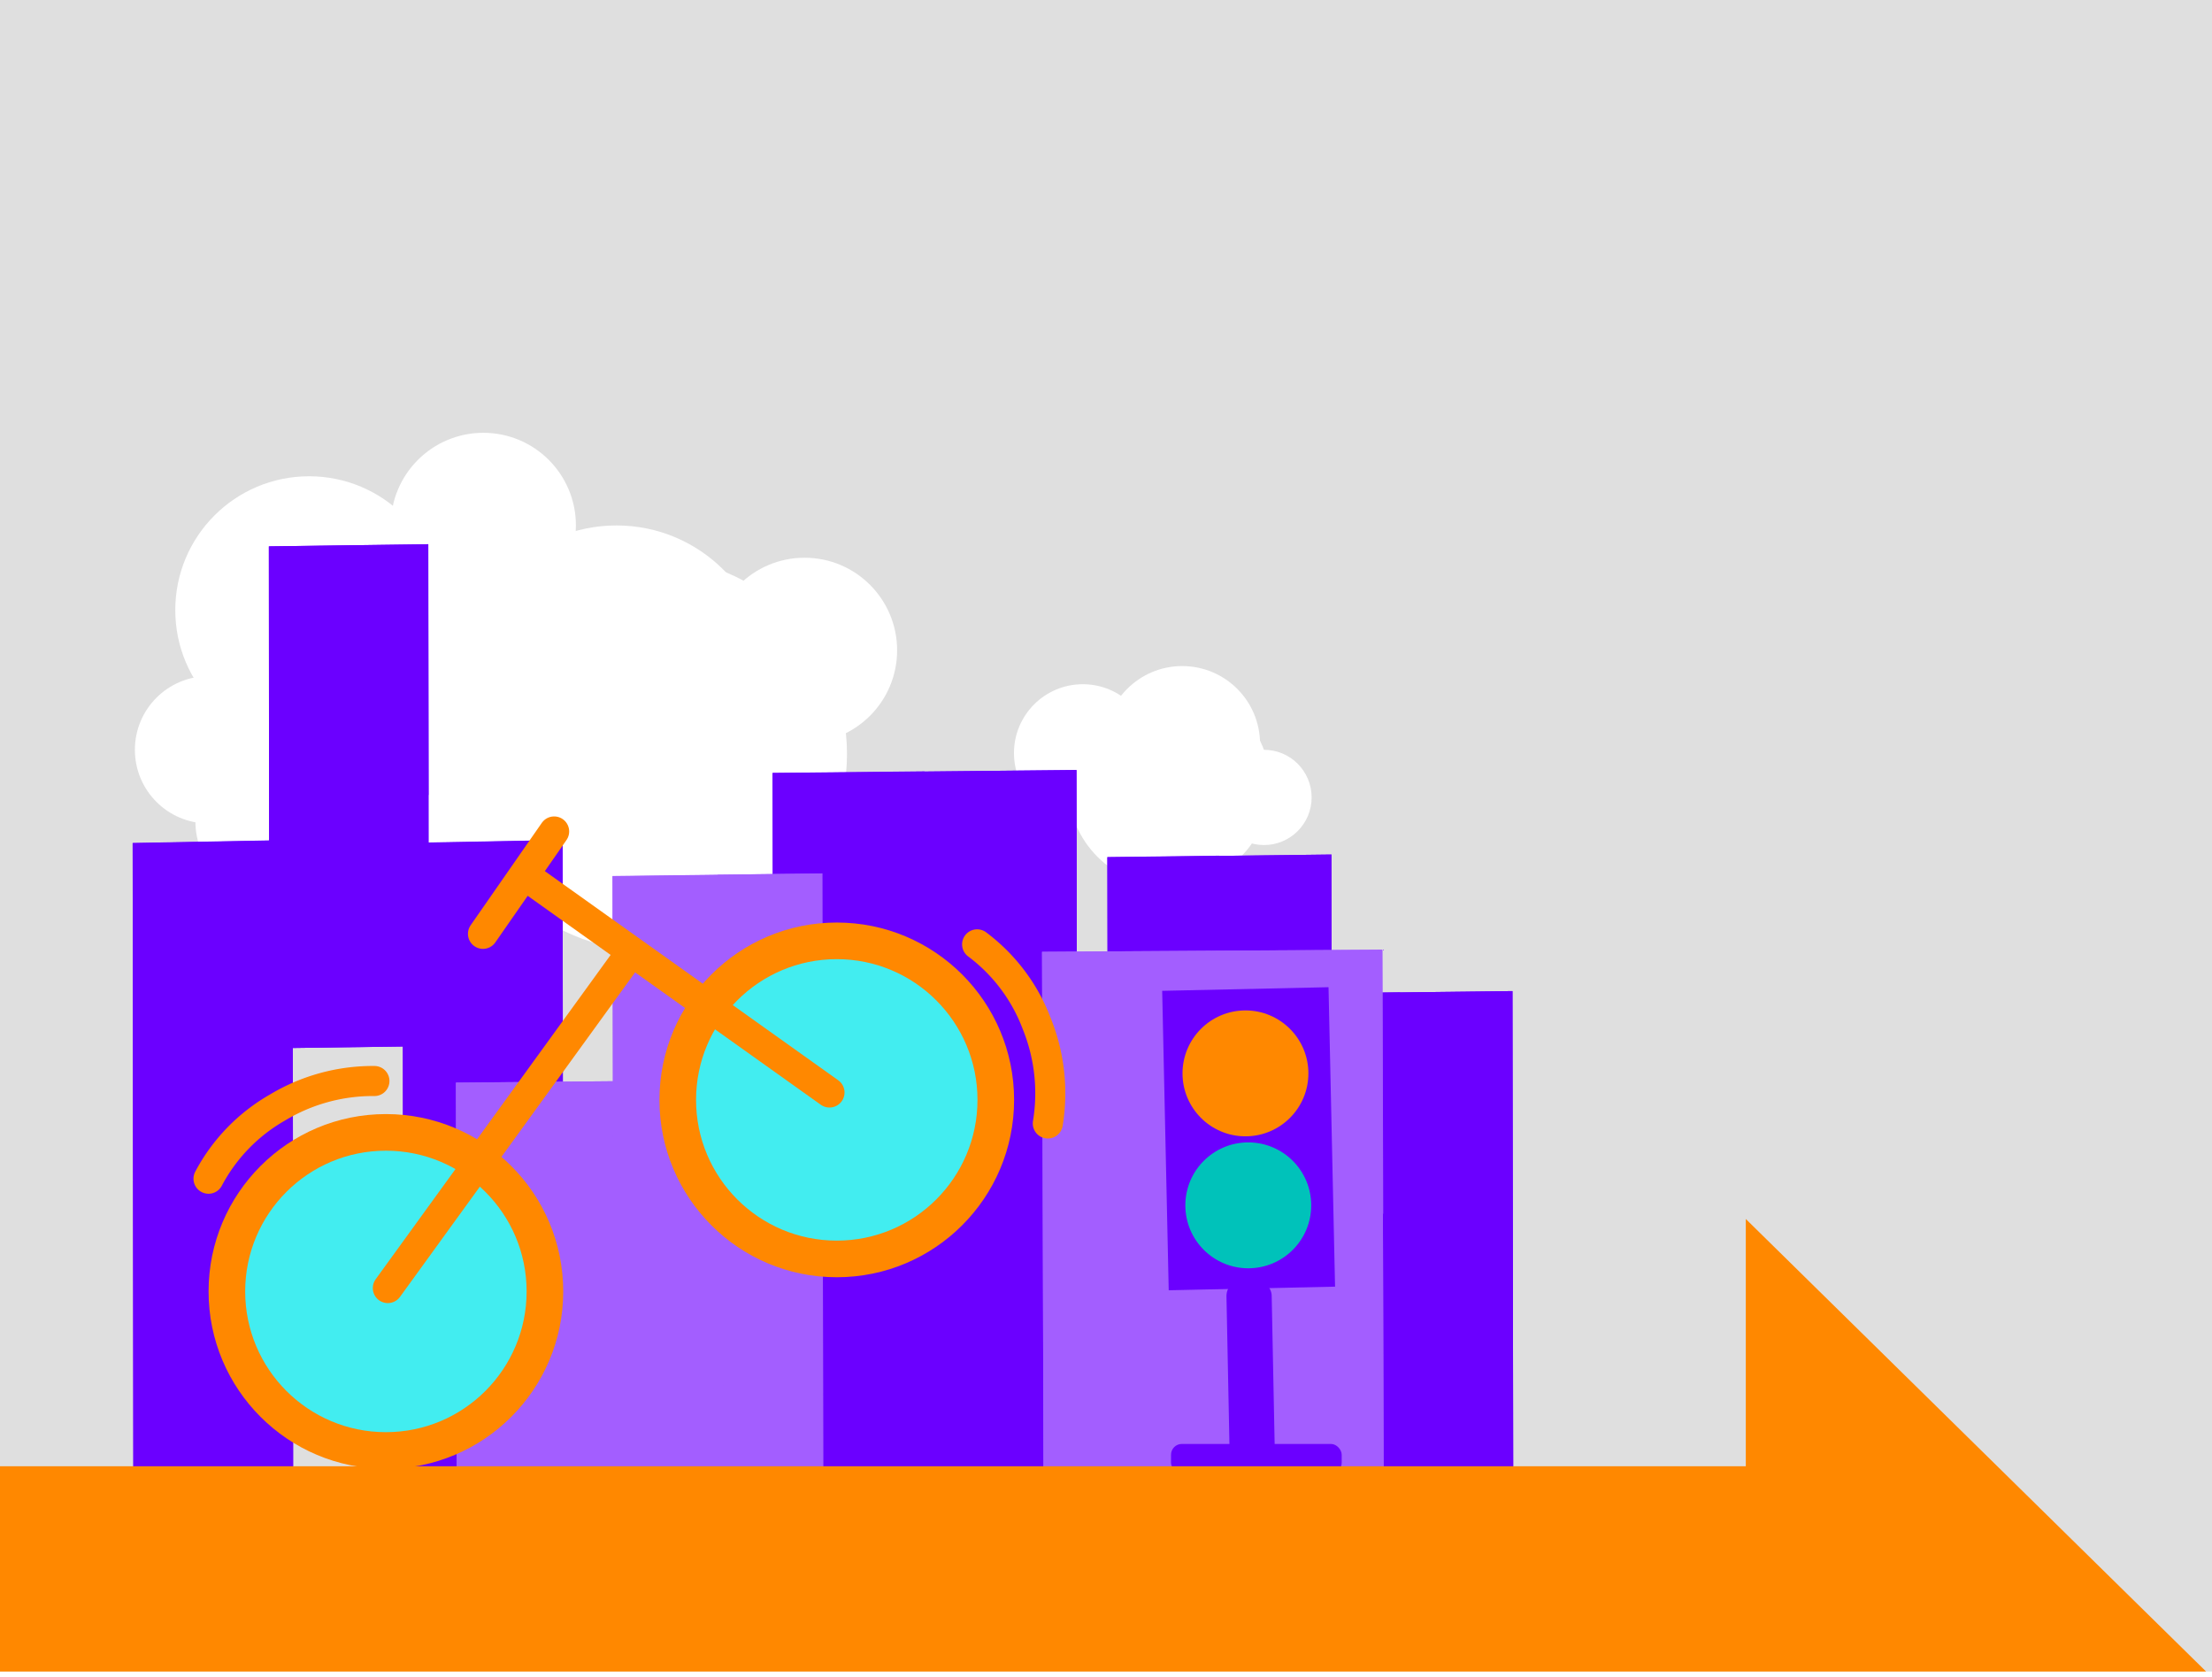 <svg id="圖層_1" data-name="圖層 1" xmlns="http://www.w3.org/2000/svg" xmlns:xlink="http://www.w3.org/1999/xlink" viewBox="0 0 368 279"><defs><style>.cls-1,.cls-12{fill:none;}.cls-2{clip-path:url(#clip-path);}.cls-3{clip-path:url(#clip-path-2);}.cls-4{fill:#dfdfdf;}.cls-5{fill:#fff;}.cls-6{fill:#6b00ff;}.cls-7{fill:#a35eff;}.cls-11,.cls-8{fill:#f80;}.cls-9{fill:#00c2ba;}.cls-10{fill:#42edf0;}.cls-11,.cls-12{stroke:#f80;stroke-linecap:round;stroke-linejoin:round;stroke-width:5px;}</style><clipPath id="clip-path"><rect class="cls-1" width="368" height="279"/></clipPath><clipPath id="clip-path-2"><rect class="cls-1" y="-0.97" width="368" height="279"/></clipPath></defs><g class="cls-2"><g class="cls-3"><rect class="cls-4" width="369.03" height="279"/><circle class="cls-5" cx="196.68" cy="123.74" r="12.95"/><circle class="cls-5" cx="194.5" cy="130.62" r="16.84"/><circle class="cls-5" cx="210.29" cy="132.64" r="7.92"/><circle class="cls-5" cx="180.14" cy="125.26" r="11.45"/><circle class="cls-5" cx="102.56" cy="112.57" r="25.17"/><circle class="cls-5" cx="108.17" cy="125.42" r="32.74"/><circle class="cls-5" cx="133.85" cy="108.17" r="15.4"/><circle class="cls-5" cx="34.69" cy="124.72" r="12.25"/><circle class="cls-5" cx="44.76" cy="136.69" r="12.25"/><circle class="cls-5" cx="80.41" cy="87.39" r="15.4"/><circle class="cls-5" cx="80.3" cy="135.96" r="22.26"/><circle class="cls-5" cx="75.92" cy="117.46" r="22.26"/><circle class="cls-5" cx="51.42" cy="101.48" r="22.26"/><polygon class="cls-6" points="179.3 246.01 128.75 246.52 128.53 128.59 179.09 128.08 179.3 246.01"/><path class="cls-6" d="M128.64,187.56h0l-.11-59,25.28-.26h0C153.87,160.9,142.6,187.42,128.64,187.56Z"/><path class="cls-6" d="M154,246.27h0l-25.28.26-.11-59h0C142.6,187.42,154,213.71,154,246.27Z"/><path class="cls-6" d="M153.81,128.33h0l25.28-.25.1,59h0C165.23,187.19,153.87,160.9,153.81,128.33Z"/><path class="cls-6" d="M179.19,187.05h0l.11,59-25.27.25h0C154,213.71,165.23,187.19,179.19,187.05Z"/><polygon class="cls-6" points="221.66 246.08 184.39 246.52 184.23 142.59 221.5 142.14 221.66 246.08"/><path class="cls-6" d="M184.31,194.56h0l-.08-52,18.64-.23h0C202.91,171.06,194.6,194.43,184.31,194.56Z"/><path class="cls-6" d="M203,246.3h0l-18.64.23-.08-52h0C194.6,194.43,203,217.6,203,246.3Z"/><path class="cls-6" d="M202.87,142.36h0l18.63-.22.08,52h0C211.29,194.23,202.91,171.06,202.87,142.36Z"/><path class="cls-6" d="M221.58,194.11h0l.08,52L203,246.3h0C203,217.6,211.29,194.23,221.58,194.11Z"/><polygon class="cls-6" points="48.79 251.83 22.19 252.31 22.07 140.21 48.68 139.72 48.79 251.83"/><path class="cls-6" d="M22.13,196.26h0l-.06-56L35.38,140h0C35.41,170.92,29.48,196.13,22.13,196.26Z"/><path class="cls-6" d="M35.49,252.07h0l-13.3.24-.06-56.05h0C29.48,196.13,35.46,221.11,35.49,252.07Z"/><path class="cls-6" d="M35.37,140h0l13.31-.25.06,56.06h0C41.39,195.91,35.41,170.92,35.37,140Z"/><path class="cls-6" d="M48.74,195.78h0l0,56.05-13.3.24h0C35.46,221.11,41.39,195.91,48.74,195.78Z"/><polygon class="cls-6" points="93.71 251.83 67.1 252.31 66.99 140.21 93.6 139.72 93.71 251.83"/><path class="cls-6" d="M67.05,196.26h0l-.06-56,13.3-.24h0C80.32,170.92,74.39,196.13,67.05,196.26Z"/><path class="cls-6" d="M80.41,252.07h0l-13.31.24,0-56.05h0C74.39,196.13,80.38,221.11,80.41,252.07Z"/><path class="cls-6" d="M80.29,140h0l13.31-.25.05,56.06h0C86.31,195.91,80.32,170.92,80.29,140Z"/><path class="cls-6" d="M93.65,195.78h0l.06,56.05-13.3.24h0C80.38,221.11,86.31,195.91,93.65,195.78Z"/><polygon class="cls-6" points="71.34 174.01 44.82 174.37 44.71 90.88 71.23 90.52 71.34 174.01"/><path class="cls-6" d="M44.76,132.63h0l0-41.75L58,90.7h0C58,113.75,52.09,132.53,44.76,132.63Z"/><path class="cls-6" d="M58.08,174.19h0l-13.26.18-.06-41.74h0C52.09,132.53,58.05,151.14,58.08,174.19Z"/><path class="cls-6" d="M58,90.7h0l13.26-.18.06,41.75h0C64,132.37,58,113.75,58,90.7Z"/><path class="cls-6" d="M71.29,132.27h0l0,41.74-13.26.18h0C58.05,151.14,64,132.37,71.29,132.27Z"/><polygon class="cls-6" points="251.78 268.79 214.52 269.23 214.36 165.29 251.62 164.85 251.78 268.79"/><path class="cls-6" d="M214.44,217.27h0l-.08-52,18.63-.23h0C233,193.77,224.73,217.14,214.44,217.27Z"/><path class="cls-6" d="M233.15,269h0l-18.63.23-.08-52h0C224.73,217.14,233.11,240.31,233.15,269Z"/><path class="cls-6" d="M233,165.07h0l18.63-.22.08,52h0C241.41,216.94,233,193.77,233,165.07Z"/><path class="cls-6" d="M251.7,216.82h0l.09,52-18.64.22h0C233.11,240.31,241.41,216.94,251.7,216.82Z"/><polygon class="cls-7" points="108.53 246.24 75.99 246.52 75.85 180.08 108.39 179.79 108.53 246.24"/><path class="cls-7" d="M75.92,213.3h0l-.07-33.22,16.27-.15h0C92.16,198.28,84.9,213.22,75.92,213.3Z"/><path class="cls-7" d="M92.26,246.38h0L76,246.53l-.07-33.23h0C84.9,213.22,92.22,228,92.26,246.38Z"/><path class="cls-7" d="M92.12,179.93h0l16.28-.14.07,33.23h0C99.48,213.09,92.16,198.28,92.12,179.93Z"/><path class="cls-7" d="M108.47,213h0l.07,33.22-16.28.14h0C92.22,228,99.48,213.09,108.47,213Z"/><polygon class="cls-7" points="230.19 245.73 173.61 246.1 173.36 158.32 229.94 157.95 230.19 245.73"/><path class="cls-7" d="M173.48,202.22h0l-.12-43.9,28.29-.18h0C201.72,182.38,189.11,202.11,173.48,202.22Z"/><path class="cls-7" d="M201.9,245.92h0l-28.3.19-.12-43.89h0C189.11,202.11,201.83,221.68,201.9,245.92Z"/><path class="cls-7" d="M201.65,158.14h0L230,158l.12,43.89h0C214.44,201.94,201.72,182.38,201.65,158.14Z"/><path class="cls-7" d="M230.07,201.84h0l.12,43.89-28.29.19h0C201.83,221.68,214.44,201.94,230.07,201.84Z"/><polygon class="cls-7" points="136.95 245.75 102.05 246.18 101.9 145.71 136.8 145.28 136.95 245.75"/><path class="cls-7" d="M102,196h0l-.08-50.24,17.45-.22h0C119.39,173.24,111.61,195.83,102,196Z"/><path class="cls-7" d="M119.5,246h0l-17.45.22L102,196h0C111.61,195.83,119.46,218.23,119.5,246Z"/><path class="cls-7" d="M119.35,145.49h0l17.45-.21.07,50.24h0C127.24,195.64,119.39,173.24,119.35,145.49Z"/><path class="cls-7" d="M136.87,195.52h0l.08,50.24L119.5,246h0C119.46,218.23,127.24,195.64,136.87,195.52Z"/><rect class="cls-6" x="182.82" y="175.57" width="49.82" height="27.68" transform="translate(392.56 -22.4) rotate(88.75)"/><circle class="cls-8" cx="207.2" cy="178.54" r="10.47"/><circle class="cls-9" cx="207.67" cy="200.49" r="10.47"/><rect class="cls-6" x="204.67" y="212.39" width="7.52" height="32.1" rx="2.73" transform="matrix(1, -0.02, 0.02, 1, -4.93, 4.6)"/><rect class="cls-6" x="194.82" y="240.18" width="28.39" height="4.93" rx="1.79"/><polygon class="cls-8" points="368 279 290.44 202.76 290.44 243.89 0 243.89 0 314.11 290.44 314.11 290.44 355.24 368 279"/><circle class="cls-8" cx="139.21" cy="182.95" r="29.5"/><circle class="cls-10" cx="139.21" cy="182.95" r="23.41"/><circle class="cls-8" cx="64.2" cy="214.81" r="29.5"/><circle class="cls-10" cx="64.2" cy="214.81" r="23.41"/><line class="cls-11" x1="87.32" y1="145.6" x2="138" y2="181.72"/><line class="cls-11" x1="64.52" y1="214.25" x2="103.64" y2="160.27"/><line class="cls-11" x1="92.19" y1="138.3" x2="80.35" y2="155.33"/><path class="cls-12" d="M162.56,157.08a29.43,29.43,0,0,1,9.91,13.17,30.84,30.84,0,0,1,1.85,16.62"/><path class="cls-12" d="M34.69,196.06a29.58,29.58,0,0,1,11.47-11.84,30.77,30.77,0,0,1,16.13-4.41"/></g></g></svg>